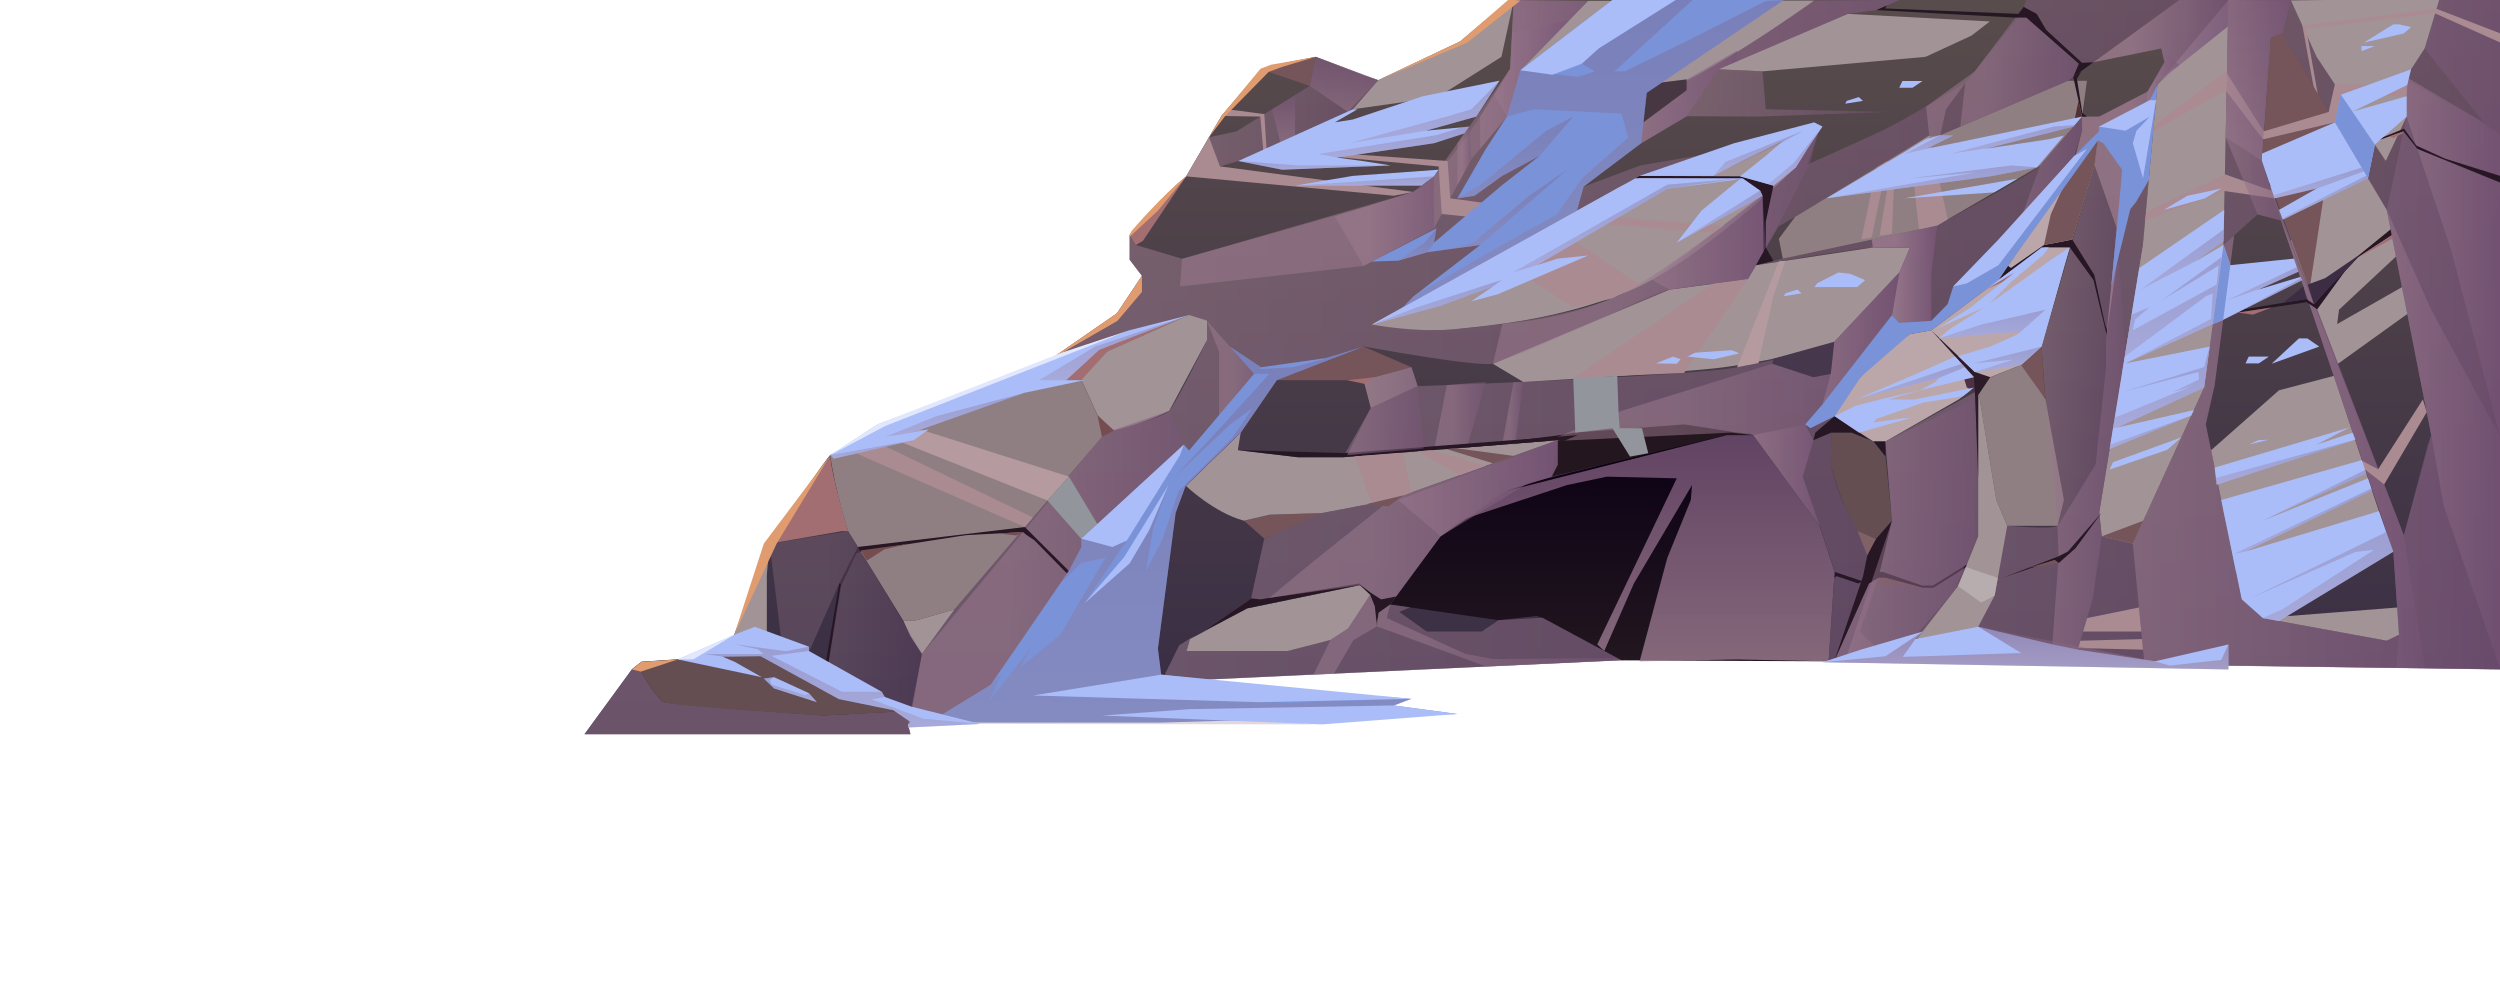<svg xmlns="http://www.w3.org/2000/svg" xmlns:xlink="http://www.w3.org/1999/xlink" viewBox="0 0 1000 400"><defs><style>.cls-1{fill:none;}.cls-2{isolation:isolate;}.cls-3{clip-path:url(#clip-path);}.cls-10,.cls-100,.cls-101,.cls-102,.cls-103,.cls-104,.cls-105,.cls-106,.cls-107,.cls-108,.cls-11,.cls-12,.cls-13,.cls-14,.cls-15,.cls-16,.cls-17,.cls-18,.cls-25,.cls-26,.cls-35,.cls-36,.cls-37,.cls-38,.cls-39,.cls-4,.cls-40,.cls-41,.cls-42,.cls-43,.cls-44,.cls-45,.cls-46,.cls-47,.cls-48,.cls-49,.cls-5,.cls-50,.cls-52,.cls-53,.cls-54,.cls-55,.cls-56,.cls-57,.cls-58,.cls-59,.cls-6,.cls-60,.cls-61,.cls-62,.cls-63,.cls-64,.cls-65,.cls-66,.cls-67,.cls-68,.cls-69,.cls-70,.cls-71,.cls-72,.cls-73,.cls-74,.cls-75,.cls-76,.cls-77,.cls-78,.cls-79,.cls-80,.cls-81,.cls-82,.cls-83,.cls-84,.cls-85,.cls-86,.cls-87,.cls-88,.cls-89,.cls-9,.cls-90,.cls-91,.cls-92,.cls-93,.cls-94,.cls-95,.cls-96,.cls-97,.cls-98,.cls-99{fill-rule:evenodd;}.cls-4{fill:url(#Áåçûìÿííûé_ãðàäèåíò_50);}.cls-5{fill:url(#Áåçûìÿííûé_ãðàäèåíò_55);}.cls-108,.cls-19,.cls-20,.cls-21,.cls-22,.cls-23,.cls-24,.cls-25,.cls-26,.cls-27,.cls-29,.cls-30,.cls-31,.cls-32,.cls-33,.cls-35,.cls-36,.cls-37,.cls-38,.cls-39,.cls-44,.cls-45,.cls-46,.cls-47,.cls-48,.cls-49,.cls-50,.cls-58,.cls-59,.cls-6,.cls-60,.cls-61,.cls-63,.cls-65,.cls-66,.cls-7,.cls-8,.cls-9{opacity:0.5;}.cls-100,.cls-101,.cls-102,.cls-103,.cls-104,.cls-105,.cls-108,.cls-19,.cls-20,.cls-21,.cls-22,.cls-23,.cls-24,.cls-25,.cls-26,.cls-27,.cls-28,.cls-29,.cls-30,.cls-31,.cls-32,.cls-33,.cls-34,.cls-35,.cls-36,.cls-37,.cls-38,.cls-39,.cls-40,.cls-44,.cls-45,.cls-46,.cls-47,.cls-48,.cls-49,.cls-50,.cls-51,.cls-58,.cls-59,.cls-6,.cls-60,.cls-61,.cls-63,.cls-65,.cls-66,.cls-69,.cls-7,.cls-70,.cls-71,.cls-72,.cls-73,.cls-74,.cls-75,.cls-76,.cls-77,.cls-78,.cls-79,.cls-8,.cls-80,.cls-81,.cls-82,.cls-83,.cls-84,.cls-85,.cls-86,.cls-87,.cls-88,.cls-89,.cls-9,.cls-90,.cls-91,.cls-92,.cls-93,.cls-94,.cls-95,.cls-96,.cls-97,.cls-98,.cls-99{mix-blend-mode:multiply;}.cls-6{fill:url(#Áåçûìÿííûé_ãðàäèåíò_150);}.cls-7{fill:url(#Áåçûìÿííûé_ãðàäèåíò_150-2);}.cls-8{fill:url(#Áåçûìÿííûé_ãðàäèåíò_150-3);}.cls-9{fill:url(#Áåçûìÿííûé_ãðàäèåíò_150-4);}.cls-10{fill:#a26e71;}.cls-11{fill:#a29396;}.cls-11,.cls-12,.cls-15,.cls-41,.cls-42,.cls-43,.cls-62{mix-blend-mode:soft-light;}.cls-12{fill:#907f82;}.cls-13{fill:#644e52;}.cls-14{fill:#755559;}.cls-15{fill:#bba7a9;}.cls-16{fill:#271624;}.cls-17{fill:#24161e;}.cls-18{fill:#2c1b29;}.cls-19{fill:url(#Áåçûìÿííûé_ãðàäèåíò_150-5);}.cls-20{fill:url(#Áåçûìÿííûé_ãðàäèåíò_150-6);}.cls-21{fill:url(#Áåçûìÿííûé_ãðàäèåíò_150-7);}.cls-22{fill:url(#Áåçûìÿííûé_ãðàäèåíò_150-8);}.cls-23{fill:url(#Áåçûìÿííûé_ãðàäèåíò_150-9);}.cls-24{fill:url(#Áåçûìÿííûé_ãðàäèåíò_150-10);}.cls-25{fill:url(#Áåçûìÿííûé_ãðàäèåíò_150-11);}.cls-26{fill:url(#Áåçûìÿííûé_ãðàäèåíò_150-12);}.cls-27{fill:url(#Áåçûìÿííûé_ãðàäèåíò_150-13);}.cls-28,.cls-34,.cls-40{opacity:0.8;}.cls-28{fill:url(#Áåçûìÿííûé_ãðàäèåíò_150-14);}.cls-29{fill:url(#Áåçûìÿííûé_ãðàäèåíò_150-15);}.cls-30{fill:url(#Áåçûìÿííûé_ãðàäèåíò_150-16);}.cls-31{fill:url(#Áåçûìÿííûé_ãðàäèåíò_150-17);}.cls-32{fill:url(#Áåçûìÿííûé_ãðàäèåíò_150-18);}.cls-33{fill:url(#Áåçûìÿííûé_ãðàäèåíò_150-19);}.cls-34{fill:url(#Áåçûìÿííûé_ãðàäèåíò_150-20);}.cls-35{fill:url(#Áåçûìÿííûé_ãðàäèåíò_150-21);}.cls-36{fill:url(#Áåçûìÿííûé_ãðàäèåíò_150-22);}.cls-37{fill:url(#Áåçûìÿííûé_ãðàäèåíò_150-23);}.cls-38{fill:url(#Áåçûìÿííûé_ãðàäèåíò_150-24);}.cls-39{fill:url(#Áåçûìÿííûé_ãðàäèåíò_150-25);}.cls-40{fill:url(#Áåçûìÿííûé_ãðàäèåíò_150-26);}.cls-41{fill:#aa8b92;}.cls-42{fill:#b59aa0;}.cls-43{fill:#92959b;}.cls-44{fill:url(#Áåçûìÿííûé_ãðàäèåíò_150-27);}.cls-45{fill:url(#Áåçûìÿííûé_ãðàäèåíò_150-28);}.cls-46{fill:url(#Áåçûìÿííûé_ãðàäèåíò_150-29);}.cls-47{fill:url(#Áåçûìÿííûé_ãðàäèåíò_150-30);}.cls-48{fill:url(#Áåçûìÿííûé_ãðàäèåíò_150-31);}.cls-49{fill:url(#Áåçûìÿííûé_ãðàäèåíò_150-32);}.cls-50{fill:url(#Áåçûìÿííûé_ãðàäèåíò_150-33);}.cls-100,.cls-101,.cls-102,.cls-103,.cls-104,.cls-105,.cls-51,.cls-69,.cls-70,.cls-71,.cls-72,.cls-73,.cls-74,.cls-75,.cls-76,.cls-77,.cls-78,.cls-79,.cls-80,.cls-81,.cls-82,.cls-83,.cls-84,.cls-85,.cls-86,.cls-87,.cls-88,.cls-89,.cls-90,.cls-91,.cls-92,.cls-93,.cls-94,.cls-95,.cls-96,.cls-97,.cls-98,.cls-99{opacity:0.3;}.cls-51{fill:url(#Áåçûìÿííûé_ãðàäèåíò_150-34);}.cls-52{fill:#754d50;}.cls-53{fill:#4e3235;}.cls-54{fill:#4e3244;}.cls-55{fill:#3d2d44;}.cls-56{fill:#46374d;}.cls-57{fill:#463743;}.cls-58{fill:url(#Áåçûìÿííûé_ãðàäèåíò_150-35);}.cls-59{fill:url(#Áåçûìÿííûé_ãðàäèåíò_150-36);}.cls-60{fill:url(#Áåçûìÿííûé_ãðàäèåíò_150-37);}.cls-61{fill:url(#Áåçûìÿííûé_ãðàäèåíò_150-38);}.cls-62{fill:#b7acae;}.cls-63{fill:url(#Áåçûìÿííûé_ãðàäèåíò_150-39);}.cls-64{fill:#806266;}.cls-65{fill:url(#Áåçûìÿííûé_ãðàäèåíò_150-40);}.cls-66{fill:url(#Áåçûìÿííûé_ãðàäèåíò_150-41);}.cls-67{fill:#7a92d7;}.cls-68{fill:#aabdf9;}.cls-69{fill:url(#Áåçûìÿííûé_ãðàäèåíò_150-42);}.cls-70{fill:url(#Áåçûìÿííûé_ãðàäèåíò_150-43);}.cls-71{fill:url(#Áåçûìÿííûé_ãðàäèåíò_150-44);}.cls-72{fill:url(#Áåçûìÿííûé_ãðàäèåíò_150-45);}.cls-73{fill:url(#Áåçûìÿííûé_ãðàäèåíò_150-46);}.cls-74{fill:url(#Áåçûìÿííûé_ãðàäèåíò_150-47);}.cls-75{fill:url(#Áåçûìÿííûé_ãðàäèåíò_150-48);}.cls-76{fill:url(#Áåçûìÿííûé_ãðàäèåíò_150-49);}.cls-77{fill:url(#Áåçûìÿííûé_ãðàäèåíò_150-50);}.cls-78{fill:url(#Áåçûìÿííûé_ãðàäèåíò_150-51);}.cls-79{fill:url(#Áåçûìÿííûé_ãðàäèåíò_150-52);}.cls-80{fill:url(#Áåçûìÿííûé_ãðàäèåíò_150-53);}.cls-81{fill:url(#Áåçûìÿííûé_ãðàäèåíò_150-54);}.cls-82{fill:url(#Áåçûìÿííûé_ãðàäèåíò_150-55);}.cls-83{fill:url(#Áåçûìÿííûé_ãðàäèåíò_150-56);}.cls-84{fill:url(#Áåçûìÿííûé_ãðàäèåíò_150-57);}.cls-85{fill:url(#Áåçûìÿííûé_ãðàäèåíò_150-58);}.cls-86{fill:url(#Áåçûìÿííûé_ãðàäèåíò_150-59);}.cls-87{fill:url(#Áåçûìÿííûé_ãðàäèåíò_150-60);}.cls-88{fill:url(#Áåçûìÿííûé_ãðàäèåíò_150-61);}.cls-89{fill:url(#Áåçûìÿííûé_ãðàäèåíò_150-62);}.cls-90{fill:url(#Áåçûìÿííûé_ãðàäèåíò_150-63);}.cls-91{fill:url(#Áåçûìÿííûé_ãðàäèåíò_150-64);}.cls-92{fill:url(#Áåçûìÿííûé_ãðàäèåíò_150-65);}.cls-93{fill:url(#Áåçûìÿííûé_ãðàäèåíò_150-66);}.cls-94{fill:url(#Áåçûìÿííûé_ãðàäèåíò_150-67);}.cls-95{fill:url(#Áåçûìÿííûé_ãðàäèåíò_150-68);}.cls-96{fill:url(#Áåçûìÿííûé_ãðàäèåíò_150-69);}.cls-97{fill:url(#Áåçûìÿííûé_ãðàäèåíò_150-70);}.cls-98{fill:url(#Áåçûìÿííûé_ãðàäèåíò_150-71);}.cls-99{fill:url(#Áåçûìÿííûé_ãðàäèåíò_150-72);}.cls-100{fill:url(#Áåçûìÿííûé_ãðàäèåíò_150-73);}.cls-101{fill:url(#Áåçûìÿííûé_ãðàäèåíò_150-74);}.cls-102{fill:url(#Áåçûìÿííûé_ãðàäèåíò_150-75);}.cls-103{fill:url(#Áåçûìÿííûé_ãðàäèåíò_150-76);}.cls-104{fill:url(#Áåçûìÿííûé_ãðàäèåíò_150-77);}.cls-105{fill:url(#Áåçûìÿííûé_ãðàäèåíò_150-78);}.cls-106{fill:#e1e8fd;}.cls-107{fill:#e09c6f;}.cls-108{fill:url(#Áåçûìÿííûé_ãðàäèåíò_150-79);}</style><clipPath id="clip-path"><rect class="cls-1" width="1000" height="400"/></clipPath><linearGradient id="Áåçûìÿííûé_ãðàäèåíò_50" x1="616.97" y1="293.8" x2="616.97" y2="-0.04" gradientUnits="userSpaceOnUse"><stop offset="0" stop-color="#382c44"/><stop offset="1" stop-color="#594c4c"/></linearGradient><linearGradient id="Áåçûìÿííûé_ãðàäèåíò_55" x1="644.95" y1="264.53" x2="644.95" y2="173.04" gradientUnits="userSpaceOnUse"><stop offset="0" stop-color="#22161f"/><stop offset="1" stop-color="#0b0015"/></linearGradient><linearGradient id="Áåçûìÿííûé_ãðàäèåíò_150" x1="474.46" y1="46.63" x2="551.31" y2="46.63" gradientUnits="userSpaceOnUse"><stop offset="0" stop-color="#9d7c90"/><stop offset="1" stop-color="#775477"/></linearGradient><linearGradient id="Áåçûìÿííûé_ãðàäèåíò_150-2" x1="464.67" y1="146.9" x2="871.71" y2="146.9" xlink:href="#Áåçûìÿííûé_ãðàäèåíò_150"/><linearGradient id="Áåçûìÿííûé_ãðàäèåíò_150-3" x1="464.47" y1="159.67" x2="871.15" y2="159.67" xlink:href="#Áåçûìÿííûé_ãðàäèåíò_150"/><linearGradient id="Áåçûìÿííûé_ãðàäèåíò_150-4" x1="733.68" y1="133.89" x2="1000.17" y2="133.89" xlink:href="#Áåçûìÿííûé_ãðàäèåíò_150"/><linearGradient id="Áåçûìÿííûé_ãðàäèåíò_150-5" x1="549.49" y1="207.91" x2="623.08" y2="207.91" xlink:href="#Áåçûìÿííûé_ãðàäèåíò_150"/><linearGradient id="Áåçûìÿííûé_ãðàäèåíò_150-6" x1="570.02" y1="253.9" x2="648.64" y2="253.9" xlink:href="#Áåçûìÿííûé_ãðàäèåíò_150"/><linearGradient id="Áåçûìÿííûé_ãðàäèåíò_150-7" x1="403.89" y1="227.04" x2="475.61" y2="227.04" xlink:href="#Áåçûìÿííûé_ãðàäèåíò_150"/><linearGradient id="Áåçûìÿííûé_ãðàäèåíò_150-8" x1="576.15" y1="57.26" x2="759.73" y2="57.26" xlink:href="#Áåçûìÿííûé_ãðàäèåíò_150"/><linearGradient id="Áåçûìÿííûé_ãðàäèåíò_150-9" x1="644.36" y1="98.89" x2="727.51" y2="98.89" xlink:href="#Áåçûìÿííûé_ãðàäèåíò_150"/><linearGradient id="Áåçûìÿííûé_ãðàäèåíò_150-10" x1="669.64" y1="159.78" x2="759.73" y2="159.78" xlink:href="#Áåçûìÿííûé_ãðàäèåíò_150"/><linearGradient id="Áåçûìÿííûé_ãðàäèåíò_150-11" x1="816.64" y1="166.21" x2="850.2" y2="166.21" xlink:href="#Áåçûìÿííûé_ãðàäèåíò_150"/><linearGradient id="Áåçûìÿííûé_ãðàäèåíò_150-12" x1="799.38" y1="79.33" x2="832.81" y2="79.33" xlink:href="#Áåçûìÿííûé_ãðàäèåíò_150"/><linearGradient id="Áåçûìÿííûé_ãðàäèåíò_150-13" x1="792.53" y1="30.65" x2="831.5" y2="30.65" xlink:href="#Áåçûìÿííûé_ãðàäèåíò_150"/><linearGradient id="Áåçûìÿííûé_ãðàäèåíò_150-14" x1="758.19" y1="111.91" x2="774.91" y2="111.91" xlink:href="#Áåçûìÿííûé_ãðàäèåíò_150"/><linearGradient id="Áåçûìÿííûé_ãðàäèåíò_150-15" x1="548.29" y1="88.44" x2="573.6" y2="88.44" xlink:href="#Áåçûìÿííûé_ãðàäèåíò_150"/><linearGradient id="Áåçûìÿííûé_ãðàäèåíò_150-16" x1="584.99" y1="62.32" x2="588.56" y2="62.32" xlink:href="#Áåçûìÿííûé_ãðàäèåíò_150"/><linearGradient id="Áåçûìÿííûé_ãðàäèåíò_150-17" x1="492.9" y1="154.21" x2="510.68" y2="154.21" xlink:href="#Áåçûìÿííûé_ãðàäèåíò_150"/><linearGradient id="Áåçûìÿííûé_ãðàäèåíò_150-18" x1="581.13" y1="166.43" x2="594.41" y2="166.43" xlink:href="#Áåçûìÿííûé_ãðàäèåíò_150"/><linearGradient id="Áåçûìÿííûé_ãðàäèåíò_150-19" x1="603.93" y1="165.36" x2="609.32" y2="165.36" xlink:href="#Áåçûìÿííûé_ãðàäèåíò_150"/><linearGradient id="Áåçûìÿííûé_ãðàäèåíò_150-20" x1="851.3" y1="66.94" x2="891.37" y2="66.94" xlink:href="#Áåçûìÿííûé_ãðàäèåíò_150"/><linearGradient id="Áåçûìÿííûé_ãðàäèåíò_150-21" x1="729" y1="135.36" x2="759.73" y2="135.36" xlink:href="#Áåçûìÿííûé_ãðàäèåíò_150"/><linearGradient id="Áåçûìÿííûé_ãðàäèåíò_150-22" x1="660.84" y1="97.06" x2="706.31" y2="97.06" xlink:href="#Áåçûìÿííûé_ãðàäèåíò_150"/><linearGradient id="Áåçûìÿííûé_ãðàäèåíò_150-23" x1="592.07" y1="29.7" x2="635.2" y2="29.7" xlink:href="#Áåçûìÿííûé_ãðàäèåíò_150"/><linearGradient id="Áåçûìÿííûé_ãðàäèåíò_150-24" x1="513.42" y1="56.83" x2="513.42" y2="38.52" xlink:href="#Áåçûìÿííûé_ãðàäèåíò_150"/><linearGradient id="Áåçûìÿííûé_ãðàäèåíò_150-25" x1="537.6" y1="44.77" x2="537.6" y2="22.73" xlink:href="#Áåçûìÿííûé_ãðàäèåíò_150"/><linearGradient id="Áåçûìÿííûé_ãðàäèåíò_150-26" x1="659.3" y1="264.53" x2="659.3" y2="174.05" xlink:href="#Áåçûìÿííûé_ãðàäèåíò_150"/><linearGradient id="Áåçûìÿííûé_ãðàäèåíò_150-27" x1="674.69" y1="37.17" x2="754.95" y2="37.17" xlink:href="#Áåçûìÿííûé_ãðàäèåíò_150"/><linearGradient id="Áåçûìÿííûé_ãðàäèåíò_150-28" x1="853.13" y1="133.51" x2="1000.17" y2="133.51" xlink:href="#Áåçûìÿííûé_ãðàäèåíò_150"/><linearGradient id="Áåçûìÿííûé_ãðàäèåíò_150-29" x1="903.34" y1="64.38" x2="903.34" y2="0" xlink:href="#Áåçûìÿííûé_ãðàäèåíò_150"/><linearGradient id="Áåçûìÿííûé_ãðàäèåíò_150-30" x1="954.69" y1="175.87" x2="1000.17" y2="175.87" xlink:href="#Áåçûìÿííûé_ãðàäèåíò_150"/><linearGradient id="Áåçûìÿííûé_ãðàäèåíò_150-31" x1="911.59" y1="176.49" x2="970.03" y2="176.49" xlink:href="#Áåçûìÿííûé_ãðàäèåíò_150"/><linearGradient id="Áåçûìÿííûé_ãðàäèåíò_150-32" x1="890.26" y1="44.1" x2="916.41" y2="44.1" xlink:href="#Áåçûìÿííûé_ãðàäèåíò_150"/><linearGradient id="Áåçûìÿííûé_ãðàäèåíò_150-33" x1="962.45" y1="102.85" x2="1000.17" y2="102.85" xlink:href="#Áåçûìÿííûé_ãðàäèåíò_150"/><linearGradient id="Áåçûìÿííûé_ãðàäèåíò_150-34" x1="329.89" y1="251.11" x2="368.78" y2="251.11" xlink:href="#Áåçûìÿííûé_ãðàäèåíò_150"/><linearGradient id="Áåçûìÿííûé_ãðàäèåíò_150-35" x1="656.47" y1="38.75" x2="694.85" y2="38.75" xlink:href="#Áåçûìÿííûé_ãðàäèåíò_150"/><linearGradient id="Áåçûìÿííûé_ãðàäèåíò_150-36" x1="597.72" y1="27.42" x2="627.56" y2="27.42" xlink:href="#Áåçûìÿííûé_ãðàäèåíò_150"/><linearGradient id="Áåçûìÿííûé_ãðàäèåíò_150-37" x1="559.34" y1="195.31" x2="623.08" y2="195.31" xlink:href="#Áåçûìÿííûé_ãðàäèåíò_150"/><linearGradient id="Áåçûìÿííûé_ãðàäèåíò_150-38" x1="701.29" y1="190.16" x2="727.94" y2="190.16" xlink:href="#Áåçûìÿííûé_ãðàäèåíò_150"/><linearGradient id="Áåçûìÿííûé_ãðàäèåíò_150-39" x1="738.08" y1="212.36" x2="790.33" y2="212.36" xlink:href="#Áåçûìÿííûé_ãðàäèåíò_150"/><linearGradient id="Áåçûìÿííûé_ãðàäèåíò_150-40" x1="858.04" y1="33.56" x2="871.71" y2="33.56" xlink:href="#Áåçûìÿííûé_ãðàäèåíò_150"/><linearGradient id="Áåçûìÿííûé_ãðàäèåíò_150-41" x1="538.88" y1="164.47" x2="569.48" y2="164.47" xlink:href="#Áåçûìÿííûé_ãðàäèåíò_150"/><linearGradient id="Áåçûìÿííûé_ãðàäèåíò_150-42" x1="470.76" y1="289.76" x2="470.76" y2="138.63" xlink:href="#Áåçûìÿííûé_ãðàäèåíò_150"/><linearGradient id="Áåçûìÿííûé_ãðàäèåíò_150-43" x1="649.89" y1="109" x2="649.89" y2="71.48" xlink:href="#Áåçûìÿííûé_ãðàäèåíò_150"/><linearGradient id="Áåçûìÿííûé_ãðàäèåíò_150-44" x1="574.78" y1="129.84" x2="574.78" y2="111.91" xlink:href="#Áåçûìÿííûé_ãðàäèåíò_150"/><linearGradient id="Áåçûìÿííûé_ãðàäèåíò_150-45" x1="637.39" y1="122.87" x2="637.39" y2="0" xlink:href="#Áåçûìÿííûé_ãðàäèåíò_150"/><linearGradient id="Áåçûìÿííûé_ãðàäèåíò_150-46" x1="606.14" y1="79.33" x2="606.14" y2="46.63" xlink:href="#Áåçûìÿííûé_ãðàäèåíò_150"/><linearGradient id="Áåçûìÿííûé_ãðàäèåíò_150-47" x1="566.96" y1="104.26" x2="566.96" y2="91.36" xlink:href="#Áåçûìÿííûé_ãðàäèåíò_150"/><linearGradient id="Áåçûìÿííûé_ãðàäèåíò_150-48" x1="602.02" y1="100.03" x2="602.02" y2="67.88" xlink:href="#Áåçûìÿííûé_ãðàäèåíò_150"/><linearGradient id="Áåçûìÿííûé_ãðàäèåíò_150-49" x1="445.63" y1="152.08" x2="445.63" y2="126.05" xlink:href="#Áåçûìÿííûé_ãðàäèåíò_150"/><linearGradient id="Áåçûìÿííûé_ãðàäèåíò_150-50" x1="381.89" y1="174.75" x2="381.89" y2="157.13" xlink:href="#Áåçûìÿííûé_ãðàäèåíò_150"/><linearGradient id="Áåçûìÿííûé_ãðàäèåíò_150-51" x1="348.81" y1="183.46" x2="348.81" y2="176.07" xlink:href="#Áåçûìÿííûé_ãðàäèåíò_150"/><linearGradient id="Áåçûìÿííûé_ãðàäèåíò_150-52" x1="336.91" y1="291.01" x2="336.91" y2="257.67" xlink:href="#Áåçûìÿííûé_ãðàäèåíò_150"/><linearGradient id="Áåçûìÿííûé_ãðàäèåíò_150-53" x1="316.14" y1="280.87" x2="316.14" y2="270.87" xlink:href="#Áåçûìÿííûé_ãðàäèåíò_150"/><linearGradient id="Áåçûìÿííûé_ãðàäèåíò_150-54" x1="772.7" y1="79.33" x2="772.7" y2="66.18" xlink:href="#Áåçûìÿííûé_ãðàäèåíò_150"/><linearGradient id="Áåçûìÿííûé_ãðàäèåíò_150-55" x1="805.14" y1="61.43" x2="805.14" y2="50.03" xlink:href="#Áåçûìÿííûé_ãðàäèåíò_150"/><linearGradient id="Áåçûìÿííûé_ãðàäèåíò_150-56" x1="771.56" y1="61.59" x2="771.56" y2="54.05" xlink:href="#Áåçûìÿííûé_ãðàäèåíò_150"/><linearGradient id="Áåçûìÿííûé_ãðàäèåíò_150-57" x1="803.1" y1="148.79" x2="803.1" y2="138.63" xlink:href="#Áåçûìÿííûé_ãðàäèåíò_150"/><linearGradient id="Áåçûìÿííûé_ãðàäèåíò_150-58" x1="796.82" y1="135.36" x2="796.82" y2="123.88" xlink:href="#Áåçûìÿííûé_ãðàäèåíò_150"/><linearGradient id="Áåçûìÿííûé_ãðàäèåíò_150-59" x1="764.36" y1="159.67" x2="764.36" y2="145.51" xlink:href="#Áåçûìÿííûé_ãðàäèåíò_150"/><linearGradient id="Áåçûìÿííûé_ãðàäèåíò_150-60" x1="703.37" y1="70.35" x2="703.37" y2="52.28" xlink:href="#Áåçûìÿííûé_ãðàäèåíò_150"/><linearGradient id="Áåçûìÿííûé_ãðàäèåíò_150-61" x1="687.85" y1="97.06" x2="687.85" y2="76.22" xlink:href="#Áåçûìÿííûé_ãðàäèåíò_150"/><linearGradient id="Áåçûìÿííûé_ãðàäèåíò_150-62" x1="718.17" y1="74.25" x2="718.17" y2="50.64" xlink:href="#Áåçûìÿííûé_ãðàäèåíò_150"/><linearGradient id="Áåçûìÿííûé_ãðàäèåíò_150-63" x1="569.74" y1="57.28" x2="569.74" y2="32.26" xlink:href="#Áåçûìÿííûé_ãðàäèåíò_150"/><linearGradient id="Áåçûìÿííûé_ãðàäèåíò_150-64" x1="557.53" y1="63.03" x2="557.53" y2="50.64" xlink:href="#Áåçûìÿííûé_ãðàäèåíò_150"/><linearGradient id="Áåçûìÿííûé_ãðàäèåíò_150-65" x1="525.76" y1="67.88" x2="525.76" y2="64.41" xlink:href="#Áåçûìÿííûé_ãðàäèåíò_150"/><linearGradient id="Áåçûìÿííûé_ãðàäèåíò_150-66" x1="545.78" y1="74.25" x2="545.78" y2="70.54" xlink:href="#Áåçûìÿííûé_ãðàäèåíò_150"/><linearGradient id="Áåçûìÿííûé_ãðàäèåíò_150-67" x1="927.68" y1="79.33" x2="927.68" y2="67.03" xlink:href="#Áåçûìÿííûé_ãðàäèåíò_150"/><linearGradient id="Áåçûìÿííûé_ãðàäèåíò_150-68" x1="930.14" y1="87.87" x2="930.14" y2="70.22" xlink:href="#Áåçûìÿííûé_ãðàäèåíò_150"/><linearGradient id="Áåçûìÿííûé_ãðàäèåíò_150-69" x1="872.89" y1="115.82" x2="872.89" y2="91.75" xlink:href="#Áåçûìÿííûé_ãðàäèåíò_150"/><linearGradient id="Áåçûìÿííûé_ãðàäèåíò_150-70" x1="869.25" y1="145.35" x2="869.25" y2="102.85" xlink:href="#Áåçûìÿííûé_ãðàäèåíò_150"/><linearGradient id="Áåçûìÿííûé_ãðàäèåíò_150-71" x1="904.81" y1="120.36" x2="904.81" y2="106.92" xlink:href="#Áåçûìÿííûé_ãðàäèåíò_150"/><linearGradient id="Áåçûìÿííûé_ãðàäèåíò_150-72" x1="905.12" y1="127.94" x2="905.12" y2="111.27" xlink:href="#Áåçûìÿííûé_ãðàäèåíò_150"/><linearGradient id="Áåçûìÿííûé_ãðàäèåíò_150-73" x1="864.54" y1="171.27" x2="864.54" y2="138.63" xlink:href="#Áåçûìÿííûé_ãðàäèåíò_150"/><linearGradient id="Áåçûìÿííûé_ãðàäèåíò_150-74" x1="860.18" y1="179.61" x2="860.18" y2="166.21" xlink:href="#Áåçûìÿííûé_ãðàäèåíò_150"/><linearGradient id="Áåçûìÿííûé_ãðàäèåíò_150-75" x1="914" y1="193.88" x2="914" y2="175.87" xlink:href="#Áåçûìÿííûé_ãðàäèåíò_150"/><linearGradient id="Áåçûìÿííûé_ãðàäèåíò_150-76" x1="925.78" y1="208.28" x2="925.78" y2="187.82" xlink:href="#Áåçûìÿííûé_ãðàäèåíò_150"/><linearGradient id="Áåçûìÿííûé_ãðàäèåíò_150-77" x1="921.1" y1="221.67" x2="921.1" y2="195.27" xlink:href="#Áåçûìÿííûé_ãðàäèåíò_150"/><linearGradient id="Áåçûìÿííûé_ãðàäèåíò_150-78" x1="928.41" y1="248.42" x2="928.41" y2="205.27" xlink:href="#Áåçûìÿííûé_ãðàäèåíò_150"/><linearGradient id="Áåçûìÿííûé_ãðàäèåíò_150-79" x1="810.18" y1="267.78" x2="810.18" y2="250.69" xlink:href="#Áåçûìÿííûé_ãðàäèåíò_150"/></defs><title>Artboard 6</title><g class="cls-2"><g id="cave_01"><g class="cls-3"><path class="cls-4" d="M605.55,0l-12,8.62-9.51,8L551.31,32.07l-5.85-2L526.3,22.73s-20.95,3.94-21.85,5-15.89,18.66-15.89,18.66l-14.1,24.16s-22.61,22.07-22.61,23.59v9.75l4.92,6.45-10,15-34.73,24L359.39,169s-26.21,12.52-27.27,13-23.69,33.57-24.29,35.4-17.48,45-17.48,45l-33.75,2.28-3.83,3-19,26H364.19l-1-4,56.36-4.93,42.93-9.09,2-3,203.18-9.48,332.52,4.55L1000,0Z"/><path class="cls-5" d="M731.44,264.53l2.4-35.78-5.9-18.19s-25.67-35.37-26.65-36.51-9-1-9-1-80.72,18.57-89.57,23.31-24.74,16.1-26.54,18.19-20.16,27.28-20.16,27.28l43.42,6.25,15.08-1.7,2.46.76,31.62,17Z"/><path class="cls-6" d="M526.3,22.73l-2.41,11.62L494.62,52.54l-11,2.36-9.13,15.64,20.81-6.13s40.86-17.56,45.88-20.72,10.16-11.62,10.16-11.62Z"/><path class="cls-7" d="M457.15,237.84l17.15-43.58,22-21.22,14.42-21,34.78-13.45s44.85,8.26,51.73,6.88,46.75-19.58,46.75-19.58,17.81-8.85,23.82-10.11,31.35-4.17,31.35-4.17l3.27-5.59,9-15.42,45.36-26.73,14.91-9.67,4.43-.19,51-21.72L871.71,0H810.53l-2.3,5.93L786.11,33.21s-21,12.88-30,17.43S723,65.77,723,65.77l4.49-13.49-9.18,14.66s-46.53,39.66-69,50.52-68.38,14.66-75.37,14.66-25.23-2.28-25.23-2.28L655.85,70.35,685,61.25l-28.83,4.93L616.52,81l58.17-34.49,12.62-18.75,17-6.26L739.09,5.55,750.56,4l9.17-4L725.65.23s-54.4,38.29-69.15,38.29-50.13-8.34-48.33-10.43S635.2.36,635.2.36L605.38.4l-1.31,27.13S578.29,72,565.18,76.79s-92.35,26.72-92.35,26.72L454.31,98l-2.46-3.88v9.75l4.92,6.45-10,15-34.73,24,63.57-23.24,7.21,2.28v7.76s-12.45,25.2-15.07,28.24S442.19,173,442.19,173s-58.66,68.72-60.41,70.74-13,17.81-13,17.81l-4.81,27-3.71-4-31,1.64s-60.74-4.29-63.58-5.3-9.39-12.26-9.39-12.26l-3.5-.88-19,26H364.19l-1-4,56.36-4.93,42.93-9.09,2-3-10.16-24.26Z"/><path class="cls-8" d="M774.91,90.18l-30.36,5.56-42.17,10.32S739,99.81,749.14,99,764,99,764,99l-4.26,10-27.85,29.63s-16.72,4.49-37,8.27S567,154.47,567,154.47l-18.68,8.72-11.14,19.7L606,178l17-1.9-67,23.93-29.33,5.63-21,9.85-5.24,23.88-19.34,13.26,17.7-9.28,45.06-9.29,4.59,3.22-9.34,14.21L532.14,256l-17,4.36H474.63l1.31-4.74,2.13-1.51-6.39,4-7.21,14.59,184.17-8.59-31.62-17-17.54.94-6.77,4.55H570.65l-10.93-7.83,4.35-1.82-8-1.15,20.16-27.28,35.06-21.29L692.33,173l9,1,26.65,36.51,5.9,18.19-2.4,35.78,25.36.51-12.91-12.42,7.43-21.47-.44-4.8-3.27-7.57s-11.8-14.84-15.3-32.94l.22-12.8h8.09l8.73,3.54-15.51-10.11v-2.78S749.9,140.07,766.61,134l5.9-1.89L799.38,112l27.86-41.49,5.57-18.26V46.63s-13.6,15.95-16.71,19.55S774.91,90.18,774.91,90.18Z"/><path class="cls-9" d="M1000,0H891.37l-2,98-7.75,57-28.51,62.4-12.46-2.89-1-9.68L857.06,99,863,34,848.21,75.65l-5.79,60.51V146.9l-4.15,38.77S824.35,208.73,823,210.32s-20.1,0-20.1,0L798.51,200l-7.22-43.88-37.13,20.46,2.62,31.7-23.1,56.25h26.05l240.44,3.25ZM954.69,256.29,905,247.22l-8.39-7.48-14.34-70,3.54-15.55,7.82-60L903,85.76l9.4,2.44,44.92,132.48,2.27,33.22Zm6.84-42.13L906.37,70.35l-1.58-8.92L908.33,15l4.54-1.57L954.69,84l17.8,90.09Z"/><path class="cls-10" d="M307.83,217.44l29.05-5h2.41s-7.17-23.68-7.17-30.41Z"/><polygon class="cls-10" points="350.94 173.04 411.6 156.12 432.57 152.08 434.98 149.8 442.84 140.71 475.61 126.05 412.04 149.29 359.38 169 350.94 173.04"/><path class="cls-11" d="M442.19,173l-9.62-21,10.27-11.37,32.77-14.66,7.21,2.28v7.76l-15.07,28.24S458.13,169.5,442.19,173Z"/><path class="cls-12" d="M381.78,243.78l-16.06,4.55h-4.37l-22.06-35.88s-5.38-16.61-7.17-30.41l18.82-9,60.66-16.92,21-4,9.62,21Z"/><polygon class="cls-11" points="361.35 248.33 364.19 254.52 368.78 261.59 381.78 243.78 365.72 248.33 361.35 248.33"/><polygon class="cls-11" points="306.73 261.59 306.73 229.88 307.83 217.44 290.35 262.47 306.73 261.59"/><path class="cls-13" d="M360.26,284.58l-24.69-4.93-27.74-18.06h-1.1l-16.38.88-33.75,2.28-.33,3.91s6.33,10.61,9.39,12.26,63.58,5.3,63.58,5.3Z"/><polygon class="cls-14" points="256.6 264.75 256.27 268.66 252.77 267.78 256.6 264.75"/><polygon class="cls-14" points="504.45 27.72 523.89 34.35 526.3 22.73 504.45 27.72"/><path class="cls-10" d="M474.46,70.54,457.15,96.37,454.31,98l-2.46-3.88S465.34,77.8,474.46,70.54Z"/><polygon class="cls-14" points="510.68 152.08 540 152.08 545.46 152.08 564.58 146.9 545.46 138.63 510.68 152.08"/><polygon class="cls-14" points="505.76 215.48 497.57 208.28 507.94 205.88 528.75 205.24 505.76 215.48"/><path class="cls-11" d="M727.51,52.28l-2.68-1.64-41.13,11-27.85,8.69L548.69,129.84s18.38,3.36,33.07,1.84,40.31-3.58,68.78-14.84,67.79-49.9,67.79-49.9Z"/><polygon class="cls-12" points="545.46 152.08 548.36 163.19 567.04 154.47 564.58 146.9 545.46 152.08"/><path class="cls-11" d="M537.22,182.89h-18l-24.09-2.84,1.15-7-22,21.22s11.31,10.8,23.27,14l10.37-2.4,20.81-.64L556.06,200l67-23.93Z"/><polygon class="cls-11" points="475.94 255.65 474.63 260.39 515.1 260.39 532.14 256.03 539.19 251.48 548.53 237.27 543.94 234.05 498.88 243.34 475.94 255.65"/><path class="cls-11" d="M764,99H749.14l-46.76,7.09-3.27,5.59-31.35,4.17-70.57,29.69,12.13,7.25s63.61-3.73,79.95-5.86,42.61-8.27,42.61-8.27L759.73,109Z"/><path class="cls-15" d="M749.35,176.58h4.81l29.49-16.91,5.9-4.63v-4.17l3.5,1.21,17-6.73,6.55-6.72,10.27-36.32,10.92-36.13,1.75-13.64-12.34,18L799.38,112l-26.87,20.09L764,133.63s-19.88,13.9-30.15,30.06v2.78Z"/><polygon class="cls-16" points="754.16 176.58 754.16 182.64 749.35 176.58 754.16 176.58"/><path class="cls-13" d="M751.32,231.15l2.84-12.37,2.62-10.5-2.62-25.64-4.81-6.06L740.62,173h-8.09l-.22,12.8s4.71,20.7,15.3,32.94Z"/><path class="cls-12" d="M810.09,145.35l8.08,14.32L825.55,200,823,210.32h-20.1L798.51,200l-7.22-43.88,1.76-4Z"/><polygon class="cls-11" points="862.96 33.97 891.37 0 889.39 98.01 881.64 155.04 853.13 217.44 840.67 214.55 839.69 204.87 857.06 98.97 862.96 33.97"/><polygon class="cls-11" points="687.31 27.72 705 28.54 770.22 22.73 788.57 14.26 795.94 8.58 739.09 5.55 687.31 27.72"/><polygon class="cls-12" points="827.13 32.33 834.78 32.33 832.81 46.63 816.1 66.18 774.91 90.18 713.11 103.44 711.56 95.48 718.05 86.74 771.69 54.24 776.12 54.05 827.13 32.33"/><polygon class="cls-17" points="620.66 190.66 623.08 185.93 623.08 176.07 580.31 179.47 623.08 174.18 630.12 173.04 673.76 169.76 701.29 174.05 690.8 174.05 620.66 190.66"/><polygon class="cls-16" points="558.48 238.56 552.46 239.74 548.53 237.27 543.69 233.39 504.12 239.74 500.52 239.36 481.18 252.62 498.88 243.34 543.94 234.05 548.09 237.94 549.92 242.58 550.74 250.54 551.48 245.04 556.06 241.82 558.48 238.56"/><polygon class="cls-16" points="426.45 283.69 437.6 257.17 473.45 191.7 496.26 173.04 474.3 194.26 454.31 248.45 464.47 272.7 474.63 272.7 462.5 275.74 426.45 283.69"/><polygon class="cls-16" points="733.84 228.75 744.55 232.35 750.6 228.75 753.01 228.75 768.91 234.24 773.17 234.24 786.71 225.82 797.85 231.15 786.44 226.85 773.33 235.09 768.99 235.09 754.16 231.15 748.18 231.15 743.26 233.39 734.66 230.46 733.68 231.15 733.84 228.75"/><polygon class="cls-11" points="802.88 210.32 797.85 238.22 789.33 254.39 776.66 265.5 759.73 264.53 783.22 234.43 791.29 214.55 791.29 156.12 798.51 200 802.88 210.32"/><polygon class="cls-18" points="789.55 155.04 789.55 150.87 772.51 132.12 789.91 148.79 796.1 150.87 791.29 158.01 791.29 191.33 789.96 157.03 789.55 155.04"/><polygon class="cls-19" points="507.75 239.16 523.78 225.82 556.06 200 623.08 176.07 623.08 185.93 620.66 190.66 602.76 196.35 576.22 214.54 558.48 238.56 552.46 239.74 543.94 234.05 507.75 239.16"/><polygon class="cls-20" points="532.14 256.03 525.42 269.86 533.51 269.55 541.37 256.03 550.74 250.54 594.59 266.64 648.64 264.12 646.02 263.23 597.19 263.61 586.05 261.53 554.7 247.22 556.06 241.82 551.48 245.04 550.66 249.21 549.92 242.58 548.09 237.94 539.19 251.48 532.14 256.03"/><polygon class="cls-21" points="467.75 164.33 475.61 182.64 473.45 191.7 437.6 257.17 426.45 283.69 419.57 284.83 363.21 289.76 368.78 261.59 442.19 173.04 467.75 164.33"/><path class="cls-22" d="M472,114.56l.82-11,92.35-26.72,8.38-6.25,30.51-43L605.55,0l29.65.4-27,27.73s34.57,10.43,48.33,10.43S725.65.23,725.65.23L759.73,0l-9.17,4L739.09,5.55,687.31,27.72,674.69,46.47,656.47,57.28,640.8,50.64l-38-4-14.2,17-15,27.71-28.14,15Z"/><path class="cls-23" d="M601,129.48l-3.85,16,12.62-4.68,58-25,31.35-4.17,3.27-5.59,9.18-16.58L724,65.32l3.47-13-9.18,14.66S669,108.05,647.49,118.09,601,129.48,601,129.48Z"/><polygon class="cls-24" points="618.53 176.58 648.64 164.33 708.94 145.5 725.32 150.87 732.31 149.54 733.68 136.71 759.73 109 756.78 126.05 733.84 156.12 722.04 169.76 725.32 176.07 721.06 190.66 727.94 210.56 701.29 174.05 692.33 173.04 618.53 176.58"/><polygon class="cls-25" points="840.67 214.55 837.07 239.74 829.2 266.24 820.35 266.02 823.47 222.5 822.98 210.32 818.17 159.67 816.64 138.63 837.83 66.18 846.71 91.36 850.2 140.78 839.69 204.87 840.67 214.55"/><polygon class="cls-26" points="816.1 66.18 799.38 112.03 827.24 70.54 832.81 52.28 832.81 46.63 816.1 66.18"/><polygon class="cls-16" points="709.38 104.35 706.31 98.97 706.31 88.66 709.38 74.25 696.05 70.54 655.85 70.35 648.64 74.35 655.85 71.3 695.91 71.67 704.02 76.22 705 78.31 705.42 100.57 702.38 106.06 709.38 104.35"/><polygon class="cls-16" points="829.29 30.76 831.5 25.5 810.52 7.06 806.16 7.06 750.55 4.03 754.86 2.14 754 3.37 807.36 5.55 809.46 2.75 814.68 5.55 818.5 11.99 832.81 25.13 837.39 24.89 829.29 30.76"/><polygon class="cls-16" points="799.38 112.03 817.74 98.97 827.92 98.97 837.39 112.03 842.64 133.89 842.81 132.07 842.03 129.75 837.73 109.95 828.88 95.8 825.55 96.5 817.57 98.01 804.38 107.2 803.2 106.35 799.38 112.03"/><polygon class="cls-14" points="817.57 98.01 820.35 85.63 827.24 70.54 839.58 52.54 837.83 66.18 828.88 95.8 817.57 98.01"/><polygon class="cls-11" points="541.15 43.7 575.01 38.9 600.58 22.73 605.55 -0.04 593.59 8.58 584.08 16.54 551.31 32.07 541.15 43.7"/><polygon class="cls-14" points="808.42 146.01 816.64 138.63 817.57 152.76 818.17 159.67 808.42 146.01"/><path class="cls-11" d="M635.2.36l-27,27.73s32.39,10.43,48.33,10.43S725.65.23,725.65.23Z"/><polygon class="cls-11" points="881.64 155.04 871.15 155.04 848.83 149.15 857.06 98.97 876.5 88.2 889.39 98.01 881.64 155.04"/><polygon class="cls-27" points="770.42 42.63 771.69 54.24 776.12 54.05 778.41 43.7 786.11 33.21 784.12 50.64 827.13 32.33 829.29 30.76 831.5 25.5 810.52 7.06 806.16 7.06 789.9 28.54 770.42 42.63"/><polygon class="cls-28" points="774.91 90.18 772.51 109 772.51 132.12 763.99 133.63 756.78 126.05 759.73 109 763.99 98.97 749.13 98.97 748.7 95.8 774.91 90.18"/><polygon class="cls-29" points="533.94 86.64 545.46 106.35 573.6 91.36 573.56 70.54 565.18 76.79 533.94 86.64"/><polygon class="cls-30" points="582.97 57.28 582.97 74.01 588.56 63.65 587.67 50.64 582.97 57.28"/><polygon class="cls-31" points="482.82 128.33 487.63 140.78 487.63 180.1 496.26 173.04 510.68 152.08 504.45 152.76 482.82 128.33"/><polygon class="cls-32" points="578.74 154.04 573.6 180.1 586.81 178.85 594.41 152.76 578.74 154.04"/><polygon class="cls-33" points="605.38 152.93 600.88 177.84 606.04 177.97 609.32 152.76 605.38 152.93"/><polygon class="cls-34" points="837.39 24.89 864.54 19.38 865.8 24.89 859.03 36.62 839.69 46.63 832.81 46.63 832.81 52.28 828.58 68.59 839.58 52.54 837.83 66.18 846.71 91.36 842.64 133.89 850.2 81.08 859.5 72.07 862.96 33.97 868.64 28.54 891.15 10.6 891.37 0 871.71 0 837.39 24.89"/><polygon class="cls-16" points="449.69 235.09 432.57 233.39 409.93 210.81 343.18 218.78 335.68 233.39 328.8 273.9 326.74 273.9 331.09 276.73 330 273.9 336.45 234.43 342.45 221.48 344.31 220.6 382.99 214.58 386.56 214.06 409.2 212.83 410.4 213.84 413.78 216.12 431.37 234.05 443.93 239.96 444.94 243.77 449.69 235.09"/><polygon class="cls-16" points="747.61 218.78 756.78 208.28 751.32 231.15 747.61 233.39 733.68 264.53 745.23 230.46 747.61 218.78"/><polygon class="cls-16" points="733.84 166.47 726.14 173.04 725.32 176.07 732.53 173.04 740.62 173.04 748.11 176.07 733.84 166.47"/><polygon class="cls-35" points="732.31 149.54 729 161.72 733.84 156.12 756.78 126.05 759.73 109 733.68 136.71 732.31 149.54"/><polygon class="cls-36" points="660.84 111.91 667.75 115.82 699.11 111.65 706.31 98.97 705 78.31 677.96 98.97 660.84 111.91"/><polygon class="cls-37" points="602.76 46.63 608.17 28.09 635.2 0.36 605.55 -0.04 604.07 27.53 592.07 46.63 592.07 59.44 602.76 46.63"/><polygon class="cls-38" points="508.85 43.7 512.05 56.83 517.99 54.15 517.99 38.52 508.85 43.7"/><polygon class="cls-39" points="523.89 34.35 539.18 44.77 551.31 32.07 526.3 22.73 523.89 34.35"/><polygon class="cls-40" points="584.76 207.91 626.85 194.01 642.74 190.66 670.71 191.33 638.89 257.77 641.7 260.39 653.55 233.39 676.82 194.01 676.33 200 666.91 223.19 655.85 264.53 694.68 263.78 731.44 264.53 733.84 228.75 727.94 210.56 701.29 174.05 690.8 174.05 602.76 196.35 584.76 207.91"/><polygon class="cls-41" points="685.34 113.48 629.3 151.16 673.66 149.15 699.11 111.65 685.34 113.48"/><polygon class="cls-42" points="711.56 104.52 694.85 146.9 703.37 145.24 709.38 118.47 714.15 104.28 711.56 104.52"/><polygon class="cls-41" points="620.51 90.18 655.85 113.91 644.95 119.36 629.3 122.87 597.72 102.62 620.51 90.18"/><polygon class="cls-41" points="623.94 88.2 685.34 93.02 689.61 90.18 627.56 85.76 623.94 88.2"/><polygon class="cls-43" points="629.3 151.16 630.12 173.04 644.95 171.27 651.99 182.64 659.3 181.28 656.77 171.27 647.88 171.27 647.44 165.36 646.89 150.36 629.3 151.16"/><polygon class="cls-41" points="756.78 63.91 751.87 94.22 756.78 93.5 758.03 63.03 756.78 63.91"/><polygon class="cls-41" points="763.99 59.23 767.6 91.75 774.91 90.18 779.09 87.74 771.69 54.24 763.99 59.23"/><polygon class="cls-41" points="754.95 64.38 748.7 94.98 744.55 95.74 750.55 67.05 754.95 64.38"/><polygon class="cls-44" points="687.31 27.72 705 28.54 706.31 43.7 754.95 44.77 703.37 46.63 674.69 46.47 687.31 27.72"/><polygon class="cls-41" points="474.46 70.54 557.53 78.31 565.18 76.79 487.98 66.56 483.59 54.9 474.46 70.54"/><polygon class="cls-41" points="488.56 46.38 504.12 46.63 505.31 60.07 575.45 66.6 576.71 85.59 620.51 90.18 627.56 85.76 580.09 79.33 579.05 64.41 506.58 59.26 505.72 45.64 490.84 43.7 488.56 46.38"/><polygon class="cls-42" points="359.38 169 427.58 190.66 418.99 200.2 350.94 173.04 359.38 169"/><polygon class="cls-41" points="346.33 174.75 413.18 207 409.93 210.81 337.81 179.31 346.33 174.75"/><polygon class="cls-43" points="427.58 190.66 451.85 231.14 449.69 235.09 418.99 200.2 427.58 190.66"/><polygon class="cls-45" points="857.79 265.85 853.13 217.44 881.64 155.04 889.39 98.01 893.67 94.22 885.85 154.21 882.3 169.76 896.65 239.74 905.04 247.22 954.69 256.29 959.61 253.9 957.34 220.68 906.37 70.35 961.53 214.16 971.15 177.84 972.5 174.05 954.69 83.96 962.65 46.63 962.65 32.07 993.46 48.94 969.84 19.38 975.9 -0.77 1000 0 1000.17 267.78 857.79 265.85"/><polygon class="cls-46" points="904.79 64.38 890.26 54.9 891.37 0 916.41 0.23 912.87 13.38 908.33 14.95 904.79 64.38"/><polygon class="cls-11" points="954.3 64.38 926.65 22.73 916.41 0.23 975.9 -0.77 969.84 19.38 962.45 30.76 962.65 32.07 962.65 46.63 954.3 64.38"/><polygon class="cls-47" points="954.69 83.96 972.49 123.88 1000.17 174.94 1000.17 267.78 977.43 202.09 972.5 174.05 954.69 83.96"/><polygon class="cls-48" points="961.53 214.16 970.03 267.21 958.61 267.21 959.61 253.9 957.34 220.68 911.59 85.76 961.53 214.16"/><polygon class="cls-11" points="884.42 180.1 911.59 156.12 933.5 150.36 954.69 213.83 920.96 228.27 894.32 228.37 884.42 180.1"/><polygon class="cls-11" points="905.04 247.22 958.87 243 959.61 253.9 954.69 256.29 905.04 247.22"/><polygon class="cls-11" points="916.36 96.4 933.94 48.94 954.69 83.96 958.38 102.62 935.61 123.88 934.85 129.62 960.79 114.85 962.91 125.59 935.2 145.5 916.36 96.4"/><polygon class="cls-41" points="908.36 76.22 925.41 34.54 920.96 10.23 974.61 3.53 1000.17 13.38 1000.17 17.04 973.88 5.29 922.47 11.48 927.04 37.29 909.82 79.33 889.83 76.41 858.04 88.2 858.56 84.75 889.96 69.72 908.36 76.22"/><polygon class="cls-41" points="969.15 159.78 951.24 187.71 944.96 184.41 889.39 204.33 890.2 208.28 945.99 187.77 953.67 193.76 970.68 164.89 969.15 159.78"/><polygon class="cls-14" points="908.33 14.95 904.79 64.38 923.81 115.82 933.94 48.94 912.87 13.38 908.33 14.95"/><polygon class="cls-14" points="840.67 214.55 857.31 208.28 853.13 217.44 840.67 214.55"/><polygon class="cls-41" points="834.85 247.22 855.59 243 856.52 252.62 833.24 252.62 834.85 247.22"/><polygon class="cls-41" points="832.15 256.29 856.81 255.63 857.21 259.84 831.28 259.23 832.15 256.29"/><polygon class="cls-41" points="861.49 50.16 890.26 28.54 905.47 52.54 931.47 44.77 933.94 33.7 962.91 33.97 962.65 38.52 936.37 37.88 933.94 48.94 905.22 55.73 890.26 36.12 861.27 52.54 861.49 50.16"/><polygon class="cls-16" points="956.23 91.75 940.81 104.28 925.54 121.63 922.47 119.61 889.66 125.01 886.66 117.34 889.54 125.86 922.66 120.87 926.89 123.72 938.01 108.43 943.17 102.94 956.69 94.1 956.23 91.75"/><polygon class="cls-49" points="891.37 0 890.26 54.9 903.02 85.76 912.42 88.2 904.79 61.43 908.33 14.95 912.87 13.38 916.41 0.23 891.37 0"/><polygon class="cls-50" points="962.45 30.76 962.65 46.63 980.45 100.03 1000.17 174.94 1000.17 54.05 991.16 47.67 962.45 30.76"/><polygon class="cls-16" points="829.29 30.76 832.81 46.63 834.78 46.63 832.92 45.15 830.77 31.5 832.57 28.38 829.29 30.76"/><polygon class="cls-16" points="908.17 74.66 945.16 67.88 948.24 57.26 961.39 52.54 966.95 59.55 1000 73 1000 70.35 977.94 63.43 966.5 58.2 961.61 51.48 952.72 55.07 948.98 55.73 947.18 55.73 946.73 61.16 944.33 66.04 943.98 66.25 918.8 72.27 907.55 73.05 908.17 74.66"/><polygon class="cls-51" points="339.29 212.45 362.35 250.5 368.78 261.59 363.21 289.76 360.26 284.58 335.57 279.65 331.09 276.73 330 273.9 336.34 233.56 335.68 233.39 319.82 269.39 313.5 264.18 307.83 217.44 339.29 212.45"/><polygon class="cls-52" points="346.22 223.44 346.79 224.2 353.8 219.72 363.84 217.44 344.33 220.16 344.33 220.16 346.22 223.44"/><polygon class="cls-52" points="399.15 213.38 406.54 214.19 409.2 212.83 399.15 213.38"/><polygon class="cls-52" points="438.99 166.08 445.63 172.22 440.77 174.75 438.99 166.08"/><polygon class="cls-53" points="695.91 71.67 700.66 80.06 705 78.31 704.02 76.22 695.91 71.67"/><polygon class="cls-10" points="659.11 71.33 645.91 75.87 655.85 71.3 659.11 71.33"/><polygon class="cls-54" points="783.38 144.07 786.71 154.95 789.96 157.03 789.55 150.87 783.38 144.07"/><polygon class="cls-55" points="923.07 113.81 930.04 111.27 943.44 102.14 940.81 105.45 925.54 121.63 923.07 113.81"/><polygon class="cls-55" points="921.36 114.56 913.09 121.16 922.47 119.61 921.36 114.56"/><polygon class="cls-56" points="709.38 143.46 708.94 145.5 725.32 150.87 732.31 149.54 733.68 136.71 709.38 143.46"/><polygon class="cls-10" points="538.88 152.08 549.9 150.88 545.85 153.56 538.88 152.08"/><polygon class="cls-10" points="817.74 98.97 808.04 109.75 794.31 115.82 817.74 98.97"/><polygon class="cls-10" points="909.82 79.33 924.46 71.67 908.17 74.66 909.82 79.33"/><polygon class="cls-57" points="639.21 36.1 674.69 31.73 674.69 36.1 657.39 48.94 649.89 47.67 639.21 36.1"/><polygon class="cls-58" points="657.39 48.94 656.47 57.28 674.69 46.47 687.31 27.72 694.68 24.56 694.85 20.23 674.69 31.73 674.69 36.1 657.39 48.94"/><polygon class="cls-59" points="602.76 46.63 597.72 37.94 604.07 27.53 604.86 12.87 627.56 8.21 608.17 28.09 602.76 46.63"/><polygon class="cls-60" points="559.34 200 576.22 214.54 602.76 196.35 620.66 190.66 623.08 176.07 559.34 200"/><polygon class="cls-61" points="701.29 174.05 722.04 169.76 725.32 176.07 721.06 190.66 727.94 210.56 701.29 174.05"/><polygon class="cls-16" points="823.47 222.5 800.96 231.15 821.86 224.01 823.47 225.24 830.2 219.29 840.67 205.06 827.17 220.6 823.47 222.5"/><polygon class="cls-62" points="786.44 226.85 783.22 234.43 792.5 241.06 797.85 238.22 799.13 231.15 786.44 226.85"/><polygon class="cls-14" points="811.81 226.98 823.47 225.24 821.86 224.01 811.81 226.98"/><polygon class="cls-14" points="754.16 231.15 751.32 231.15 750.35 233.96 768.99 235.09 754.16 231.15"/><polygon class="cls-63" points="756.8 265.04 781.71 236.36 789.96 216.22 790.33 166.5 789.55 159.67 754.16 176.58 756.78 208.28 738.08 264.19 756.8 265.04"/><polygon class="cls-10" points="943.17 102.94 956.96 95.47 956.69 94.1 943.17 102.94"/><polygon class="cls-10" points="955.67 54.59 957.5 55.16 961.23 53.26 961.39 52.54 955.67 54.59"/><polygon class="cls-10" points="895.07 125.03 901.16 125.86 908.64 122.99 895.07 125.03"/><polygon class="cls-16" points="495.11 180.05 519.2 182.9 537.22 182.9 623.08 176.07 624.75 176.71 631.11 174.05 537.63 181.25 495.11 180.05"/><polygon class="cls-41" points="541.79 182.53 548.69 201.42 556.06 200 564.58 196.96 561.25 181.18 541.79 182.53"/><polygon class="cls-41" points="567.04 180.53 584 190.03 594.41 186.31 572.37 180.1 567.04 180.53"/><polygon class="cls-14" points="578.54 179.61 597.19 185.32 606.05 182.46 582.89 179.37 578.54 179.61"/><polygon class="cls-14" points="547.05 201.53 561.26 198.15 555.37 202.56 553.19 202.3 547.05 201.53"/><polygon class="cls-64" points="742.96 212.36 750.35 215.65 746.93 222.12 742.96 212.36"/><polygon class="cls-53" points="831.41 40.33 829.58 49.17 829.58 50.41 832.81 46.63 831.41 40.33"/><polygon class="cls-65" points="859.03 36.62 858.04 47.75 862.96 32.39 871.71 26.09 864.54 19.38 865.8 24.89 859.03 36.62"/><polygon class="cls-66" points="567.04 154.47 569.48 179.37 538.88 182.04 548.36 163.19 545.85 153.56 549.9 150.88 564.58 146.9 567.04 154.47"/><polygon class="cls-67" points="571.14 100.85 592.07 98.01 565.41 118.53 558.19 126.05 630.76 84.27 633.46 74.65 656.47 57.28 658.69 37.13 713.52 0 644.95 0 608.17 28.09 602.76 46.63 594.41 59.44 582.97 79.33 589.82 78.31 600.88 70.35 615.87 62.32 600.88 74.01 573.6 97.06 574.58 91.36 548.69 104.63 559.34 104.26 571.14 100.85"/><polygon class="cls-67" points="473.55 177.84 432.57 215.48 432.57 218.78 427.54 228.37 396.31 273.9 371.56 289.03 464.47 289.03 582.89 285.59 557.54 282.18 564.58 279.53 526.3 276.73 464.47 269.86 463.16 259.48 470.25 205.24 474.3 194.26 496.26 173.04 510.68 152.08 518.25 149.15 545.46 138.63 530.15 143.26 515.37 145.35 504.45 146.9 491.94 138.63 501.61 149.54 475.61 180.21 473.55 177.84"/><polygon class="cls-67" points="839.58 52.54 829.75 62.32 808.42 87.25 781.3 114.56 779.07 121.63 772.51 128.33 759.73 129.15 756.78 126.05 729 161.72 722.04 169.76 724.17 171.27 733.84 166.47 734.66 165.36 744.36 150.69 763.99 133.63 772.51 132.12 799.38 112.03 803.2 106.35 839.11 56.23 841.33 57.28 848.83 67.88 848.21 75.65 844.49 114.56 852.14 83.61 854.44 80.77 859.5 72.07 862.96 33.97 859.97 40.03 846.41 48.18 839.58 50.64 839.58 52.54"/><polygon class="cls-68" points="271.13 263.77 293.7 253.9 301.93 250.73 323.56 258.67 323.56 260.39 352.72 276.73 353.87 278.77 364.61 282.67 392.21 289.57 363.21 291.01 363.97 288.62 357.31 284.07 335.57 279.65 304.22 262.47 288.98 262.66 293.9 264.75 304.71 270.87 271.13 263.77"/><polygon class="cls-68" points="332.12 182.04 350.94 169.76 451.85 132.07 475.61 126.05 439.73 139.88 426.45 152.08 433.67 152.08 409.74 157.13 364.85 173.04 371.56 171.72 365.5 176.07 333.55 183.46 332.12 182.04"/><polygon class="cls-68" points="654.14 71.3 548.69 129.84 576.33 122.26 597.19 114.56 588.56 120.5 599.05 117.72 635.2 102.21 623.08 103.44 614.78 106.06 666.91 75.53 695.91 71.67 680.59 84.27 670.71 97.06 705 78.31 704.02 76.22 697.06 71.3 654.14 71.3"/><polygon class="cls-68" points="655.85 70.35 693.7 57.28 725.65 48.94 729 50.64 723.03 59.44 718.33 66.94 709.38 74.25 696.05 70.54 706.31 62.32 713.52 56.14 696.65 64.47 685.34 70.35 655.85 70.35"/><polygon class="cls-69" points="501.61 149.54 507.75 149.54 489.38 169.76 469.93 190.66 492.11 169.76 501.06 163.19 492.87 175.19 471.35 196.54 465.13 215.48 458.35 228.37 461.36 210.81 467.42 194.01 459.66 212.07 451.85 225.34 433.83 241.25 450.71 216.21 444.97 218.78 432.57 215.48 432.57 218.78 424.09 233.39 432.57 225.15 442.19 223.06 424.09 253.9 407.94 267.02 413.27 257.93 395.49 280.66 400.73 269.3 396.31 273.9 376.93 285.75 392.21 289.57 528.75 289.76 525.42 289.76 474.3 283.69 557.54 282.18 564.58 279.53 515.75 281.23 413.27 278.19 461.36 270.87 464.47 269.86 463.16 259.48 470.25 205.24 473.64 195.4 496.26 173.04 510.68 152.08 545.46 138.63 528.75 143.46 530.91 143.29 517.15 146.9 503.71 147.65 504.45 146.9 491.94 138.63 501.61 149.54"/><polygon class="cls-68" points="464.47 269.86 413.27 278.19 503.58 280.87 564.58 279.53 464.47 269.86"/><polygon class="cls-68" points="440.87 286.22 528.75 289.76 582.89 285.59 557.54 282.18 475.61 283.67 440.87 286.22"/><polygon class="cls-68" points="432.57 215.48 444.97 218.78 450.71 216.21 472.01 182.04 473.55 177.84 432.57 215.48"/><polygon class="cls-68" points="433.83 241.25 449.69 222.81 467.42 194.01 459.66 212.07 451.85 225.34 433.83 241.25"/><polygon class="cls-70" points="694.68 71.48 666.91 73.86 605.1 109 614.78 106.06 666.91 75.53 694.68 71.48"/><polygon class="cls-71" points="597.19 114.56 600.88 111.91 567.04 122.83 548.69 129.84 576.33 122.26 597.19 114.56"/><polygon class="cls-72" points="677.04 0 670.25 0 639.46 19.38 632.69 25.5 637.93 28.54 631.11 30.76 608.17 28.09 602.76 46.63 613.64 43.7 648.64 45.46 651.26 55.06 632.82 71.3 622.64 85.88 599.05 98.89 565.41 118.53 561.25 122.87 630.76 84.27 633.46 74.65 656.47 57.28 658.69 37.13 713.52 0 706.31 0.41 675.07 16.24 649.89 28.54 645.8 28.54 677.04 0"/><polygon class="cls-73" points="582.97 79.33 592.07 74.01 618.53 52.28 629.3 46.63 615.87 62.32 600.88 70.35 589.82 78.31 582.97 79.33"/><polygon class="cls-74" points="574.58 91.36 569.83 97.06 559.34 104.26 571.14 100.85 573.6 97.06 574.58 91.36"/><polygon class="cls-75" points="577.19 100.03 589.33 97.06 611.61 78.31 626.85 67.88 592.07 98.01 577.19 100.03"/><polygon class="cls-68" points="608.17 28.09 620.95 29.9 632.69 25.5 639.46 19.38 670.25 0 644.95 0 608.17 28.09"/><polygon class="cls-68" points="839.58 50.64 850.2 52.28 859.97 46.63 854.6 52.28 853.13 57.28 857.22 71.3 862.4 40.1 859.97 40.03 839.58 50.64"/><polygon class="cls-68" points="829.75 62.32 834.78 59.55 799.38 106.06 786.71 113.36 781.3 114.56 799.38 95.8 829.75 62.32"/><polygon class="cls-76" points="475.61 126.05 438.03 138.63 415.64 152.08 426.45 152.08 439.73 139.88 475.61 126.05"/><polygon class="cls-77" points="364.85 173.04 354.03 174.75 374.63 166.43 409.74 157.13 364.85 173.04"/><polygon class="cls-78" points="365.5 176.07 337.48 181.09 332.12 182.04 333.55 183.46 365.5 176.07"/><polygon class="cls-79" points="323.56 258.67 314.46 260.48 293.63 257.67 303.02 259.69 305.42 261.59 291.55 261.59 281.61 261.59 288.98 262.66 304.22 262.47 335.57 279.65 357.31 284.07 363.97 288.62 363.21 291.01 392.21 289.57 369.33 287.48 348.68 279.78 353.87 278.77 352.72 276.73 336.91 276.73 308.59 262.35 323.56 260.39 323.56 258.67"/><polygon class="cls-68" points="305.53 271.44 309.63 270.87 323.56 277.25 326.74 280.87 309.63 275.37 305.53 271.44"/><polygon class="cls-80" points="309.63 270.87 307.83 272.01 308.73 273.9 322.14 278.07 323.56 277.25 326.74 280.87 309.63 275.37 305.53 271.44 309.63 270.87"/><polygon class="cls-68" points="805.77 109 788.4 122.87 774.91 131.42 793.81 122.87 780.21 131.42 775.46 135.36 808.42 132.6 806.76 133.89 796.1 138.63 783.29 142.44 789.91 148.79 808.42 146.01 816.64 138.63 825.85 106.06 827.92 98.97 821.1 103.44 813.29 109 795.62 121.63 804.22 112.98 817.57 101.7 819.54 98.97 816.64 98.97 794.31 115.82 805.77 109"/><polygon class="cls-68" points="782.08 142.64 767.41 149.15 742.77 159.67 775.63 151.16 774.23 152.76 767.92 156.12 789.55 150.87 782.08 142.64"/><polygon class="cls-68" points="789.55 155.04 765.77 159.78 755.47 159.78 767.92 156.12 752.52 159.67 742.12 162.34 733.84 166.47 743.6 173.04 763.99 167.26 761.8 167.26 749.35 168.97 750.56 167.55 769.32 161.01 785.15 158.49 789.55 155.04"/><polygon class="cls-68" points="730.61 79.33 796.1 70.54 814.78 66.94 825.55 54.24 819.7 55.66 793.97 59.55 829.38 50.64 832.81 46.63 781.71 57.28 770.42 59.55 781.3 54.24 776.12 54.05 770.42 55.66 730.61 79.33"/><polygon class="cls-68" points="806.99 71.48 761.7 79.33 797.6 76.96 806.99 71.48"/><polygon class="cls-81" points="804.41 66.18 762.9 71.48 790.21 68.96 730.61 79.33 796.1 70.54 814.78 66.94 804.41 66.18"/><polygon class="cls-82" points="829.38 50.64 829.9 50.03 821.52 50.62 780.38 61.43 794.86 59.32 829.38 50.64"/><polygon class="cls-83" points="781.3 54.24 776.12 54.05 761.8 61.59 770.42 59.55 781.3 54.24"/><polygon class="cls-84" points="816.64 138.63 789.55 145.35 805.14 143.86 789.91 148.79 808.42 146.01 816.64 138.63"/><polygon class="cls-85" points="775.46 135.36 792.5 129.84 818.17 123.88 808.42 132.6 775.46 135.36"/><polygon class="cls-86" points="775.63 151.16 785.94 146.9 784.67 145.5 742.77 159.67 775.63 151.16"/><polygon class="cls-87" points="685.34 70.35 690.15 64.79 721.39 52.28 712.19 57.28 685.34 70.35"/><polygon class="cls-88" points="704.02 76.22 670.71 97.06 705 78.31 704.02 76.22"/><polygon class="cls-89" points="707.35 73.68 717.46 65.17 729 50.64 718.33 66.94 709.38 74.25 707.35 73.68"/><polygon class="cls-68" points="541.15 43.7 495.27 64.41 512.89 67.88 556.25 66.18 545.46 64.47 534.76 63.03 573.6 57.28 585.76 53.34 587.67 50.64 570.32 52.28 590.52 46.63 599.81 32.26 569.01 38.52 541.15 47.8 533.94 48.94 542.96 43.7 541.15 43.7"/><polygon class="cls-68" points="575.45 67.88 541.15 70.35 517.99 74.25 568.59 74.25 573.56 70.54 575.45 67.88"/><polygon class="cls-90" points="599.81 32.26 588.56 43.7 578.67 46.63 539.68 57.28 570.32 52.28 590.52 46.63 599.81 32.26"/><polygon class="cls-91" points="585.76 50.64 574.58 54.05 527.39 61.59 534.76 63.03 573.6 57.28 585.76 53.34 587.67 50.64 585.76 50.64"/><polygon class="cls-92" points="556.25 66.18 519.2 66.18 495.27 64.41 512.89 67.88 556.25 66.18"/><polygon class="cls-93" points="573.56 70.54 517.99 74.25 568.59 74.25 573.56 70.54"/><polygon class="cls-68" points="729 264.9 744.36 259.84 769.02 252.62 766.16 255.63 791.29 250.69 821.1 257.79 831.1 259.84 861.95 264.53 891.37 257.79 891.37 267.78 729 264.9"/><polygon class="cls-68" points="855.7 107.23 889.68 83.96 889.39 96.48 878.71 104.28 889.39 98.01 892.13 106.06 917.59 103.44 919.36 108.68 903.34 115.82 920.08 110.78 920.96 112.03 889.27 127.94 885.1 129.62 850.2 145.35 883.87 138.63 881.64 155.04 846.87 171.03 877.53 164.04 876.53 166.21 843.83 179.61 855.7 107.23"/><polygon class="cls-68" points="888.5 200 944.74 184.03 946.52 189.36 905.04 208.28 947.17 191.33 948.79 196.16 898.22 220.6 951.56 204.46 957.34 220.68 911.59 248.42 905.04 247.22 896.65 239.74 888.5 200"/><polygon class="cls-68" points="885.85 187.03 939.64 171.03 926.65 177.84 941.07 173.04 942.14 175.87 886.66 193.88 885.85 187.03"/><polygon class="cls-68" points="904.79 61.43 933.94 48.94 936.37 37.88 964.43 27.72 962.91 33.97 941.15 44.57 962.65 38.52 962.65 46.63 949.95 57.82 947.19 71.3 913.09 87.87 911.59 83.96 926.65 75.41 909.82 79.33 904.79 64.38 904.79 61.43"/><polygon class="cls-67" points="889.39 98.01 885.1 129.62 889.27 127.94 892.13 106.06 889.39 98.01"/><polygon class="cls-67" points="936.37 37.88 949.95 57.82 947.19 71.3 933.94 48.94 936.37 37.88"/><polygon class="cls-94" points="909.82 79.33 909.82 77.97 944.66 67.03 945.55 68.54 926.28 75.62 909.82 79.33"/><polygon class="cls-95" points="913.09 87.87 913.5 86.96 946.54 70.22 947.19 71.3 913.09 87.87"/><polygon class="cls-96" points="889.5 91.75 856.28 115.82 879.55 103.78 889.39 96.48 889.5 91.75"/><polygon class="cls-97" points="888.61 102.85 864.62 120.24 887.48 106.22 886.66 113.81 853.13 132.12 854.01 127.82 859.97 122.77 852.65 125.86 849.9 142.64 882.4 118.47 885.1 117.34 884.42 127.57 850.2 145.35 885.1 129.62 888.61 102.85"/><polygon class="cls-98" points="919.36 108.68 918.59 106.92 890.26 120.36 904.22 115.42 919.36 108.68"/><polygon class="cls-99" points="920.96 112.03 920.42 111.27 889.27 127.94 920.96 112.03"/><polygon class="cls-100" points="881.64 155.04 883.87 138.63 881.64 146.83 848.83 156.84 879.37 148.79 879.65 151.73 869.25 156.84 877 154.38 845.83 167.07 845.2 171.27 846.87 171.03 881.64 155.04"/><polygon class="cls-101" points="876.53 166.21 844.13 177.84 843.83 179.61 876.53 166.21"/><polygon class="cls-102" points="942.14 175.87 886.66 193.88 885.85 191.33 942.14 175.87"/><polygon class="cls-103" points="946.35 187.82 905.04 208.28 946.52 189.36 946.35 187.82"/><polygon class="cls-104" points="948.75 195.27 893.42 221.67 898.22 220.6 948.79 196.16 948.75 195.27"/><polygon class="cls-105" points="951.85 205.27 954.37 212.86 899.48 239.61 942.14 220.79 949.63 219.91 912.87 243.78 905.04 247.22 911.59 248.42 957.34 220.68 951.85 205.27"/><polygon class="cls-68" points="865.53 83.96 874.92 78.31 888.61 75.41 881.95 79.33 865.53 83.96"/><polygon class="cls-68" points="845.2 184.88 872.55 174.94 866.92 179.91 843.83 187.82 845.2 184.88"/><polygon class="cls-68" points="899.48 177.84 903.34 176.07 907.55 175.87 899.48 177.84"/><polygon class="cls-68" points="908.64 145.5 919.56 135.36 922.92 135.36 927.68 138.63 908.64 145.5"/><polygon class="cls-68" points="907.55 142.64 899.48 142.64 898.22 145.35 903.52 145.35 907.55 142.64"/><polygon class="cls-68" points="769.02 32.39 760.96 32.39 759.69 35.1 764.99 35.1 769.02 32.39"/><polygon class="cls-68" points="945.55 17.04 957.34 9.72 959.61 9.72 964.43 10.85 961.5 13.38 945.55 17.04"/><polygon class="cls-68" points="944.58 18.43 947.19 18.43 949.95 18.43 944.58 20.45 944.58 18.43"/><polygon class="cls-68" points="675.02 142.64 678.01 141.08 692.71 140.07 695.74 141.36 685.38 143.71 675.02 142.64"/><polygon class="cls-68" points="672.24 143.71 669.21 142.64 662.35 145.35 670.71 145.5 672.24 143.71"/><polygon class="cls-68" points="726.84 113.31 735.36 108.99 740.07 109.52 746.06 112.04 742.85 114.82 735.2 114.82 725.8 114.82 726.84 113.31"/><polygon class="cls-68" points="720.62 117.34 718.98 115.82 714.15 117.34 713.52 118.47 720.62 117.34"/><polygon class="cls-68" points="745.17 40.35 743.53 38.83 738.7 40.35 738.08 41.48 745.17 40.35"/><polygon class="cls-106" points="293.7 253.9 277.28 263.77 271.13 263.77 293.7 253.9"/><polygon class="cls-107" points="603.52 -0.26 584.08 16.54 551.31 32.07 586.85 17.04 608.17 0.23 603.52 -0.26"/><polygon class="cls-107" points="526.3 22.73 508.41 25.88 504.22 27.49 488.56 46.38 483.59 54.9 489.9 46.63 507.47 28.75 512.89 26.76 526.3 22.73"/><path class="cls-107" d="M474.46,70.54l-11.3,13.73L452.1,94.52l-.25-.39.77-1.74S465.4,77.48,474.46,70.54Z"/><polygon class="cls-107" points="456.77 110.33 456.77 116.78 446.99 128.33 418.99 144.49 446.77 125.3 456.77 110.33"/><polygon class="cls-106" points="332.12 182.04 354.03 170.41 451.85 132.07 425.29 140.85 350.94 169.76 332.12 182.04"/><polygon class="cls-107" points="332.12 182.04 310.66 217.44 293.7 253.9 305.53 217.44 332.12 182.04"/><polygon class="cls-107" points="271.13 263.77 256.27 268.66 252.77 267.78 256.6 264.75 271.13 263.77"/><polygon class="cls-108" points="891.37 267.78 729 264.9 754.16 262.51 769.02 252.62 766.16 255.63 761.11 262.76 808.42 261.2 791.29 250.69 861.95 264.53 867.9 266.24 888.5 263.95 891.37 257.79 891.37 267.78"/></g></g></g></svg>
